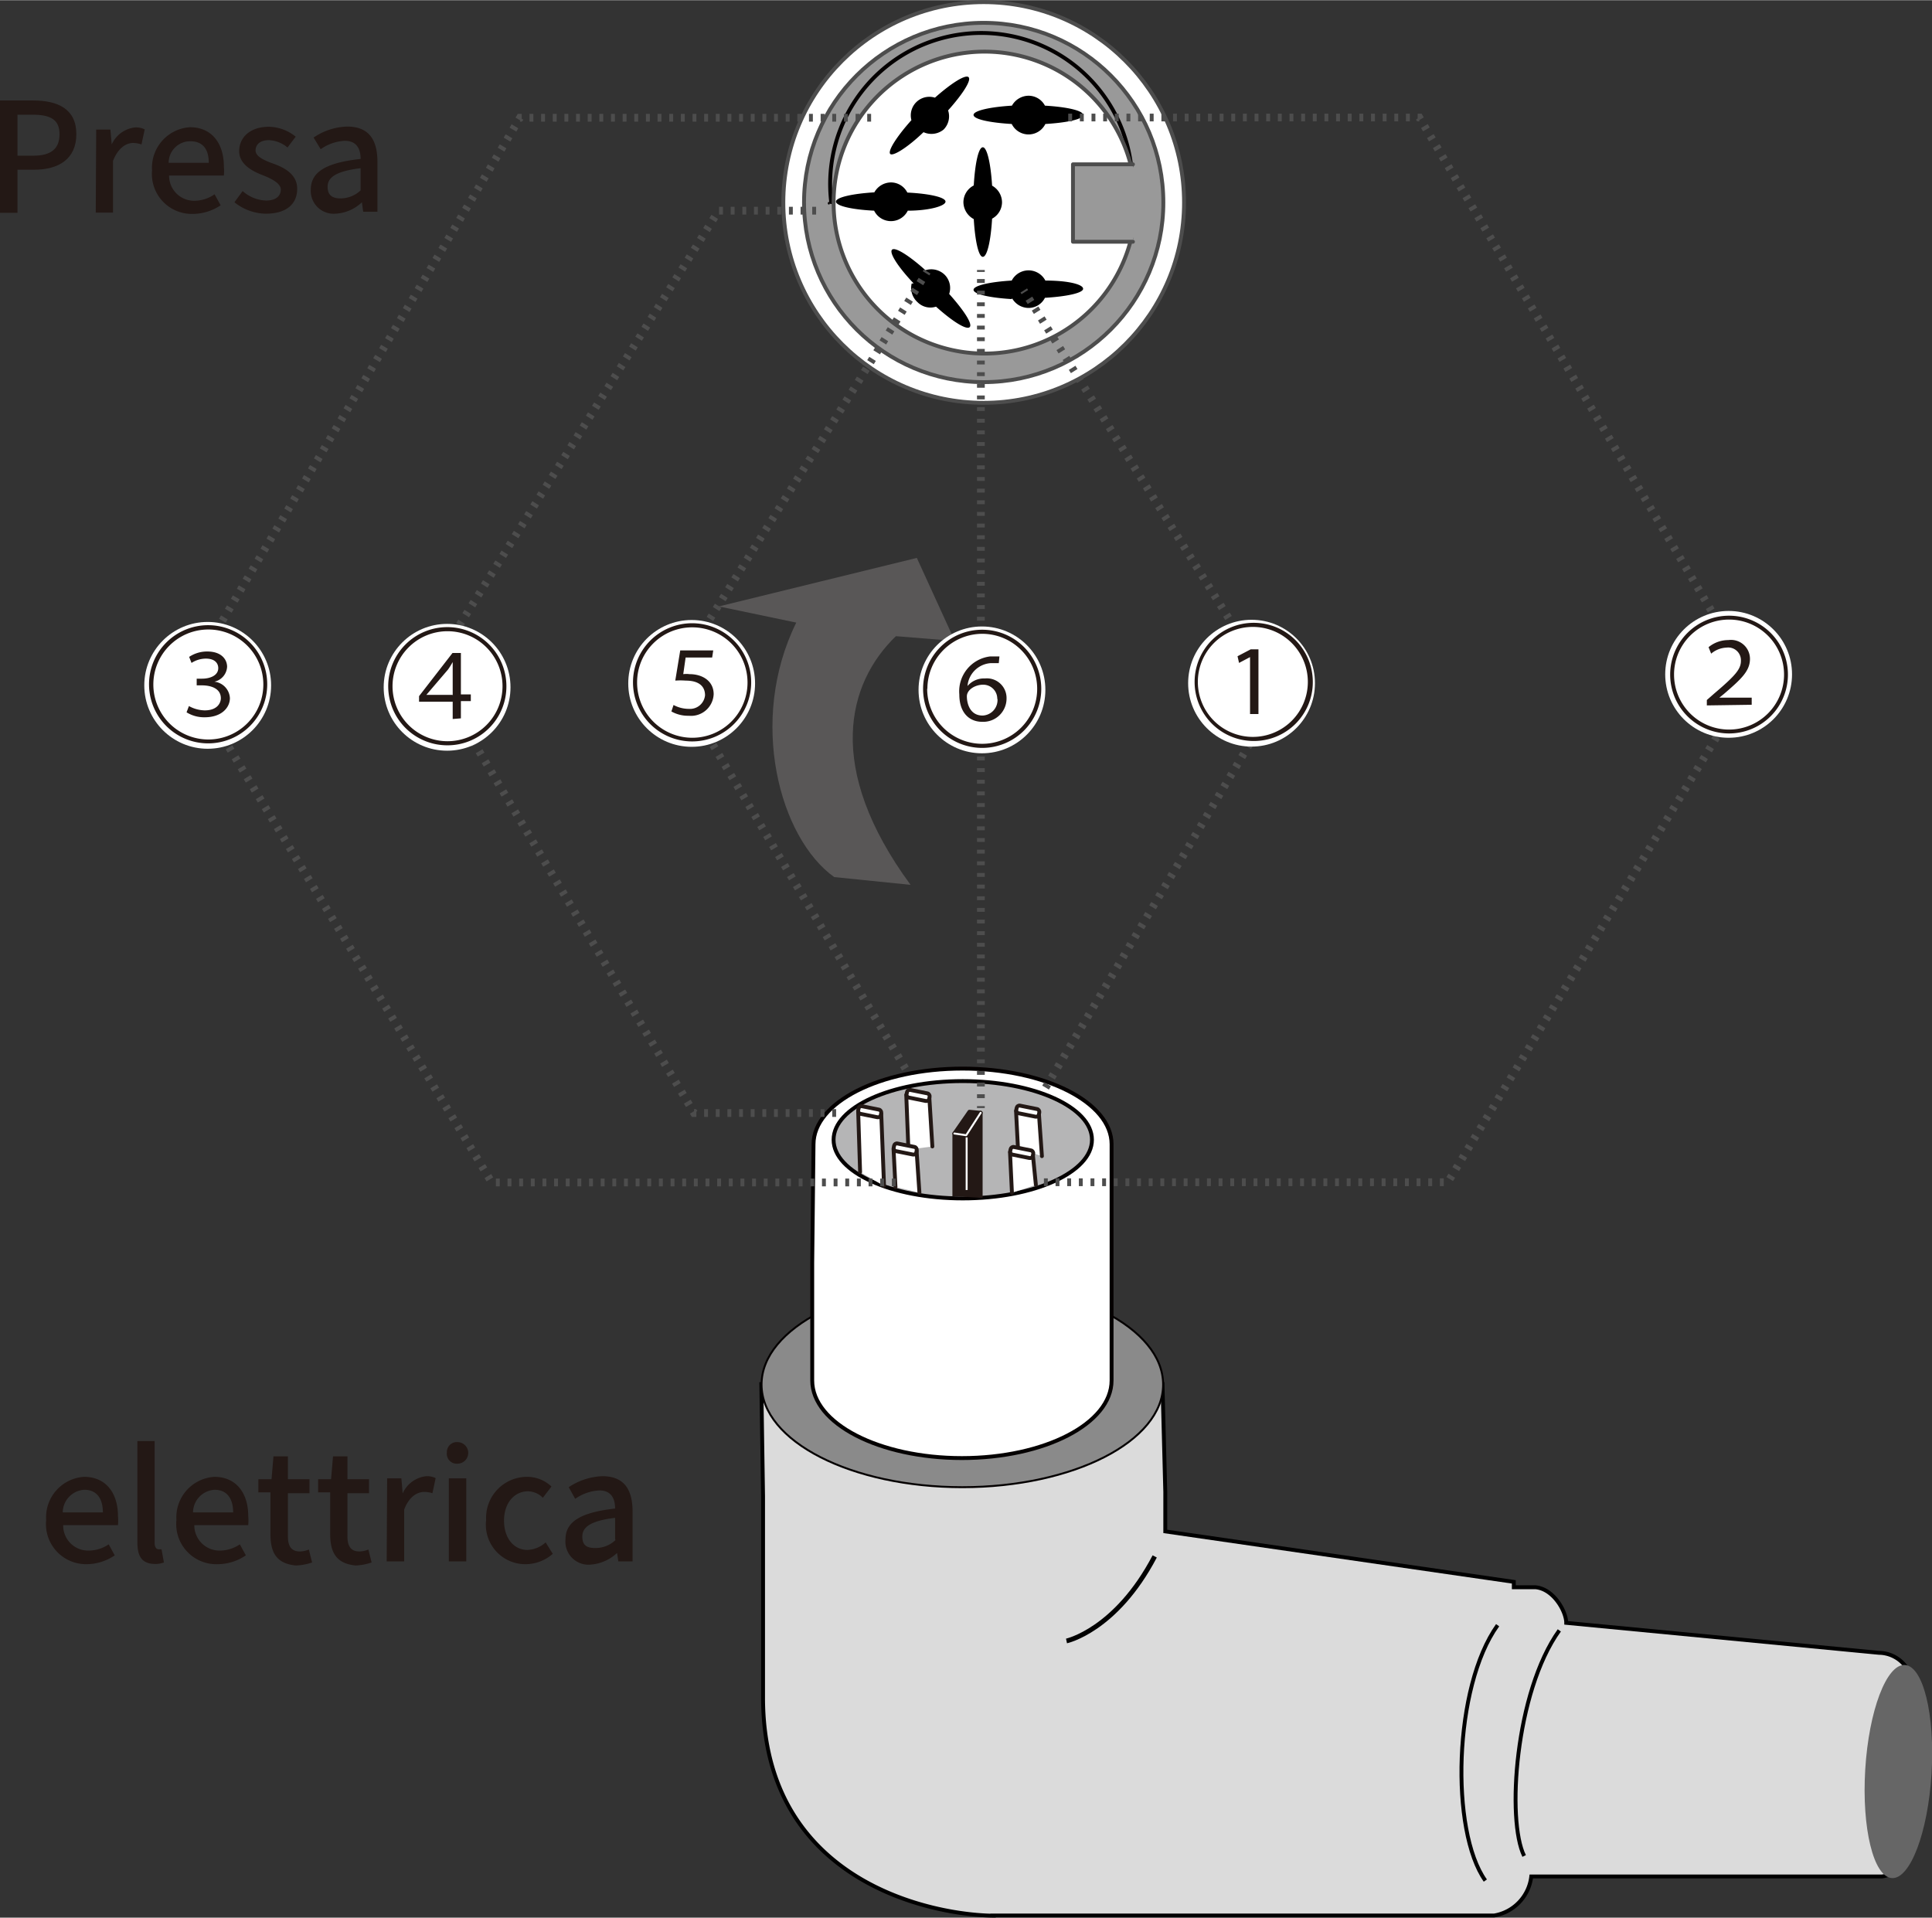 <svg id="レイヤー_1" data-name="レイヤー 1" xmlns="http://www.w3.org/2000/svg" width="31.6mm" height="31.37mm" viewBox="0 0 89.58 88.91"><rect x="0" y="0" width="89.58" height="88.91" fill="#333333" stroke="none"/><defs><style>.cls-1,.cls-2{fill:#dbdbdb;stroke:#000;}.cls-1,.cls-10,.cls-11,.cls-14,.cls-15,.cls-16,.cls-17,.cls-5,.cls-7,.cls-8,.cls-9{stroke-width:0.18px;}.cls-2{stroke-width:0.22px;}.cls-3{fill:#666;}.cls-4{fill:#8a8a8a;}.cls-16,.cls-17,.cls-18,.cls-4,.cls-5,.cls-7{stroke:#040000;}.cls-10,.cls-13,.cls-14,.cls-15,.cls-16,.cls-17,.cls-18,.cls-4,.cls-5,.cls-7,.cls-8{stroke-linecap:round;}.cls-10,.cls-11,.cls-12,.cls-13,.cls-14,.cls-15,.cls-16,.cls-17,.cls-18,.cls-4,.cls-5,.cls-7,.cls-8{stroke-linejoin:round;}.cls-12,.cls-13,.cls-18,.cls-4{stroke-width:0.09px;}.cls-14,.cls-24,.cls-5,.cls-8,.cls-9{fill:#fff;}.cls-13,.cls-16,.cls-18,.cls-19,.cls-20,.cls-23,.cls-6{fill:none;}.cls-7{fill:#b5b5b6;}.cls-10,.cls-11,.cls-8,.cls-9{stroke:#231815;}.cls-19,.cls-20,.cls-9{stroke-miterlimit:10;}.cls-10,.cls-11,.cls-12,.cls-21{fill:#231815;}.cls-12,.cls-13{stroke:#fff;}.cls-14,.cls-15,.cls-19,.cls-20,.cls-23{stroke:#4d4d4d;}.cls-15,.cls-17{fill:#999;}.cls-19,.cls-20,.cls-23{stroke-width:0.36px;}.cls-20{stroke-dasharray:0.18 0.36;}.cls-22{fill:#595757;}.cls-23{stroke-dasharray:0.18 0.36;}</style></defs><path class="cls-1" d="M49.38,88.81H72.74A2.08,2.08,0,0,0,74.46,87H90.72a1.71,1.71,0,0,0,1.46-1.49l-.05-7.24a1.57,1.57,0,0,0-1.55-1.64l-14.5-1.39c0-.53-.59-1.58-1.43-1.65l-1,0v-.25L57.49,71l0-1.83-.13-5H38.76l.08,5.19V78.7c0,8.65,8,10.12,10.79,10.12" transform="translate(-3.46)"/><path class="cls-2" d="M38.79,78.94" transform="translate(-3.46)"/><path class="cls-2" d="M57,72.16c-1.8,3.43-4.09,3.92-4.09,3.92" transform="translate(-3.46)"/><path class="cls-1" d="M72.9,75.35c-2.05,2.85-2.2,9.55-.57,11.84" transform="translate(-3.46)"/><path class="cls-1" d="M75.76,75.59c-2.05,2.86-2.45,8.82-1.63,10.46" transform="translate(-3.46)"/><ellipse class="cls-3" cx="91.48" cy="82.14" rx="4.95" ry="1.54" transform="translate(0.48 168.46) rotate(-86.52)"/><ellipse class="cls-4" cx="44.62" cy="64.19" rx="9.31" ry="4.76"/><path class="cls-5" d="M55,53.05c0-1.94-3.09-3.51-6.91-3.51s-6.91,1.57-6.91,3.51l-.06,5.5V64c0,2,3.11,3.6,6.94,3.6S55,66,55,64v-11Z" transform="translate(-3.46)"/><path class="cls-6" d="M44.32,47.94" transform="translate(-3.46)"/><ellipse class="cls-7" cx="44.64" cy="52.84" rx="5.99" ry="2.72"/><polyline class="cls-8" points="47.2 53.24 47.11 51.5 48.17 51.62 48.31 53.6"/><rect class="cls-9" x="50.57" y="51.34" width="1.07" height="0.36" rx="0.13" transform="translate(7.71 -9.07) rotate(11.37)"/><polyline class="cls-8" points="46.92 55.3 46.83 53.41 47.89 53.53 48.03 54.93"/><rect class="cls-9" x="50.29" y="53.25" width="1.07" height="0.36" rx="0.13" transform="translate(8.08 -8.97) rotate(11.37)"/><polyline class="cls-8" points="39.88 54.34 39.79 51.51 40.86 51.63 40.99 54.98"/><rect class="cls-9" x="43.25" y="51.36" width="1.07" height="0.36" rx="0.13" transform="translate(7.56 -7.62) rotate(11.37)"/><polyline class="cls-8" points="42.12 53.3 42.02 50.76 43.09 50.88 43.23 53.15"/><rect class="cls-9" x="45.49" y="50.61" width="1.07" height="0.36" rx="0.13" transform="translate(7.46 -8.08) rotate(11.37)"/><polyline class="cls-8" points="41.52 55.03 41.43 53.25 42.5 53.37 42.63 55.29"/><rect class="cls-9" x="44.89" y="53.09" width="1.07" height="0.36" rx="0.13" transform="translate(7.94 -7.91) rotate(11.37)"/><polygon class="cls-10" points="44.25 52.55 44.8 52.63 45.47 51.59 44.95 51.54 44.25 52.55"/><polyline class="cls-11" points="44.25 55.46 44.25 52.55 45.47 51.59 45.47 55.53"/><line class="cls-12" x1="44.82" y1="55.17" x2="44.82" y2="52.73"/><polyline class="cls-13" points="44.25 52.55 44.8 52.63 45.47 51.59"/><g id="CIRCLE"><circle class="cls-14" cx="45.61" cy="9.38" r="9.29"/></g><g id="CIRCLE-2" data-name="CIRCLE"><circle class="cls-15" cx="45.61" cy="9.38" r="8.33"/></g><g id="ARC"><path class="cls-16" d="M55.91,7.69A7,7,0,0,0,42,9.36" transform="translate(-3.46)"/></g><g id="ARC-2" data-name="ARC"><path class="cls-14" d="M55.91,7.72a7,7,0,1,0,0,3.33" transform="translate(-3.46)"/></g><polyline class="cls-15" points="52.53 11.2 49.75 11.2 49.75 7.61 52.53 7.61"/><path class="cls-17" d="M56,11.2" transform="translate(-3.46)"/><path class="cls-17" d="M56,7.61" transform="translate(-3.46)"/><g id="LINE"><line class="cls-18" x1="38.43" y1="9.4" x2="38.43" y2="9.43"/></g><path d="M44,8.91c-1,.06-1.78.23-1.78.43s.75.37,1.77.42a.87.87,0,0,0,1.56,0c1,0,1.75-.22,1.75-.42s-.74-.37-1.77-.42a.85.85,0,0,0-.76-.47.89.89,0,0,0-.77.46" transform="translate(-3.46)"/><path d="M50.38,4.89c-1,.06-1.78.23-1.78.43s.75.36,1.77.42a.87.87,0,0,0,1.56,0c1-.06,1.75-.22,1.75-.42s-.74-.37-1.77-.43a.86.86,0,0,0-.76-.46.89.89,0,0,0-.77.46" transform="translate(-3.46)"/><path d="M45.73,5.55c-.69.77-1.1,1.42-1,1.57s.79-.27,1.55-1A.89.89,0,0,0,47.21,6a.87.87,0,0,0,.21-.89c.68-.76,1.09-1.4.95-1.54s-.79.27-1.56.95a.86.86,0,0,0-1.08,1.08" transform="translate(-3.46)"/><path d="M49.46,8.6c-.06-1-.23-1.78-.43-1.78s-.36.74-.42,1.77a.88.88,0,0,0-.48.78.9.9,0,0,0,.48.78c.06,1,.22,1.75.42,1.75s.37-.74.43-1.77a.87.87,0,0,0,.46-.76.89.89,0,0,0-.46-.77" transform="translate(-3.46)"/><path d="M50.38,13.81a.89.89,0,0,0,.77.46.85.85,0,0,0,.76-.47c1-.06,1.77-.22,1.77-.42S53,13,51.93,13a.88.88,0,0,0-1.56,0c-1,.06-1.77.23-1.77.43s.75.37,1.78.43" transform="translate(-3.46)"/><path d="M45.73,13.14A.89.89,0,0,0,46,14a.84.84,0,0,0,.86.21c.77.69,1.41,1.09,1.56.95s-.27-.78-.95-1.54a.87.87,0,0,0-.21-.89.89.89,0,0,0-.89-.21c-.76-.68-1.41-1.09-1.55-.95s.27.79,1,1.56" transform="translate(-3.46)"/><line class="cls-19" x1="45.48" y1="51.37" x2="45.48" y2="51.28"/><line class="cls-20" x1="45.48" y1="50.91" x2="45.48" y2="12.79"/><line class="cls-19" x1="45.48" y1="12.6" x2="45.48" y2="12.51"/><path class="cls-21" d="M5.6,70.47a1.88,1.88,0,0,1,1.76-2c1,0,1.57.74,1.57,1.82a2.21,2.21,0,0,1,0,.42H6.39a1.16,1.16,0,0,0,1.19,1.18,1.67,1.67,0,0,0,.92-.29l.28.51a2.33,2.33,0,0,1-1.3.41A1.86,1.86,0,0,1,5.6,70.47Zm2.63-.35c0-.66-.3-1.05-.86-1.05a1.06,1.06,0,0,0-1,1.05Z" transform="translate(-3.46)"/><path class="cls-21" d="M9.83,71.49V66.81h.8v4.72c0,.22.09.3.19.3l.13,0,.11.61a1.14,1.14,0,0,1-.44.07C10,72.49,9.83,72.11,9.83,71.49Z" transform="translate(-3.46)"/><path class="cls-21" d="M11.64,70.47a1.88,1.88,0,0,1,1.76-2c1,0,1.57.74,1.57,1.82a2.21,2.21,0,0,1,0,.42h-2.5a1.17,1.17,0,0,0,1.19,1.18,1.67,1.67,0,0,0,.92-.29l.28.51a2.33,2.33,0,0,1-1.3.41A1.86,1.86,0,0,1,11.64,70.47Zm2.63-.35c0-.66-.3-1.05-.86-1.05a1.06,1.06,0,0,0-1,1.05Z" transform="translate(-3.46)"/><path class="cls-21" d="M16,71.13V69.19h-.56v-.61l.61,0,.09-1.06h.67v1.06h1v.65h-1v2c0,.46.16.7.56.7a1.12,1.12,0,0,0,.41-.09l.15.6a2.51,2.51,0,0,1-.76.14C16.29,72.49,16,72,16,71.13Z" transform="translate(-3.46)"/><path class="cls-21" d="M18.77,71.13V69.19h-.56v-.61l.6,0,.09-1.06h.67v1.06h1v.65h-1v2c0,.46.16.7.56.7a1.12,1.12,0,0,0,.41-.09l.15.6a2.5,2.5,0,0,1-.75.14C19.07,72.49,18.77,72,18.77,71.13Z" transform="translate(-3.46)"/><path class="cls-21" d="M21.41,68.54h.66l.06.7h0a1.35,1.35,0,0,1,1.1-.8.89.89,0,0,1,.43.09l-.15.7a1.16,1.16,0,0,0-.38-.06c-.32,0-.7.21-.93.82v2.4h-.81Z" transform="translate(-3.46)"/><path class="cls-21" d="M24.18,67.34a.46.46,0,0,1,.49-.48.48.48,0,1,1,0,1A.46.46,0,0,1,24.18,67.34Zm.09,1.2h.81v3.85h-.81Z" transform="translate(-3.46)"/><path class="cls-21" d="M26,70.47a1.9,1.9,0,0,1,1.9-2,1.64,1.64,0,0,1,1.13.45l-.4.52a1,1,0,0,0-.68-.3c-.65,0-1.12.55-1.12,1.36s.45,1.36,1.09,1.36a1.35,1.35,0,0,0,.84-.35l.33.53a1.92,1.92,0,0,1-1.25.48A1.83,1.83,0,0,1,26,70.47Z" transform="translate(-3.46)"/><path class="cls-21" d="M29.68,71.37c0-.82.7-1.25,2.3-1.43,0-.45-.17-.84-.73-.84a2.13,2.13,0,0,0-1.12.39l-.3-.54a3,3,0,0,1,1.56-.51c1,0,1.4.61,1.4,1.64v2.31h-.66L32.07,72h0a2,2,0,0,1-1.23.54A1.07,1.07,0,0,1,29.68,71.37Zm2.3,0v-1c-1.14.14-1.52.43-1.52.87s.25.53.6.53A1.34,1.34,0,0,0,32,71.4Z" transform="translate(-3.46)"/><path class="cls-21" d="M3.46,4.65H5c1.15,0,2,.4,2,1.56S6.17,7.86,5.05,7.86H4.27v2H3.46ZM5,7.21c.83,0,1.22-.32,1.22-1s-.43-.9-1.25-.9H4.27v1.9Z" transform="translate(-3.46)"/><path class="cls-21" d="M7.92,6h.66l.06.69h0a1.34,1.34,0,0,1,1.09-.79.93.93,0,0,1,.44.09l-.15.7a1.18,1.18,0,0,0-.39-.07c-.31,0-.69.22-.93.83v2.4h-.8Z" transform="translate(-3.46)"/><path class="cls-21" d="M10.51,7.89a1.88,1.88,0,0,1,1.76-2c1,0,1.57.74,1.57,1.82a2.3,2.3,0,0,1,0,.42H11.3a1.16,1.16,0,0,0,1.19,1.17A1.66,1.66,0,0,0,13.41,9l.28.51a2.34,2.34,0,0,1-1.31.4A1.85,1.85,0,0,1,10.51,7.89Zm2.63-.35c0-.66-.3-1-.86-1a1,1,0,0,0-1,1Z" transform="translate(-3.46)"/><path class="cls-21" d="M14.33,9.37l.38-.52a1.72,1.72,0,0,0,1.09.44c.46,0,.68-.22.68-.51s-.44-.51-.85-.67S14.55,7.64,14.55,7s.51-1.13,1.37-1.13a2,2,0,0,1,1.25.46l-.38.5a1.43,1.43,0,0,0-.86-.34c-.42,0-.62.21-.62.48s.38.45.8.6,1.13.45,1.13,1.17S16.73,9.9,15.78,9.9A2.38,2.38,0,0,1,14.33,9.37Z" transform="translate(-3.46)"/><path class="cls-21" d="M17.87,8.79c0-.83.7-1.25,2.31-1.43,0-.45-.17-.84-.74-.84a2.1,2.1,0,0,0-1.11.39L18,6.37a2.9,2.9,0,0,1,1.56-.51c1,0,1.4.61,1.4,1.63V9.81h-.66l-.06-.44h0A1.91,1.91,0,0,1,19,9.9,1.06,1.06,0,0,1,17.87,8.79Zm2.31,0v-1c-1.15.14-1.53.43-1.53.86s.26.54.6.54A1.36,1.36,0,0,0,20.18,8.82Z" transform="translate(-3.46)"/><path class="cls-22" d="M45,29.49c-2.24,2.16-3.32,6.09.68,11.53l-3.54-.36c-2.54-1.81-4-7.26-1.76-11.8l-3.59-.75,9.18-2.25,1.76,3.85Z" transform="translate(-3.46)"/><polyline class="cls-23" points="37.84 9.76 33.32 9.76 19.99 31.08 32.18 51.6 38.91 51.6"/><polyline class="cls-23" points="40.39 5.45 24.11 5.45 8.71 31.48 22.8 54.82 41.76 54.82"/><polyline class="cls-23" points="41.98 49.54 31.21 31.42 42.99 12.58"/><polyline class="cls-23" points="48.48 50.42 59.24 32.29 47.47 13.46"/><polyline class="cls-23" points="49.53 5.44 65.81 5.44 81.22 31.47 67.13 54.81 48.16 54.81"/><circle class="cls-24" cx="58.03" cy="31.67" r="2.94"/><path class="cls-21" d="M61.59,34.35a2.74,2.74,0,1,1,2.74-2.73A2.73,2.73,0,0,1,61.59,34.35ZM59,31.62a2.55,2.55,0,1,0,2.55-2.56A2.55,2.55,0,0,0,59,31.62Zm2.42-1.16h0l-.51.27-.07-.31.61-.32h.36v3h-.39Z" transform="translate(-3.46)"/><circle class="cls-24" cx="20.73" cy="31.86" r="2.94"/><path class="cls-21" d="M24.21,34.55a2.74,2.74,0,1,1,2.73-2.74A2.73,2.73,0,0,1,24.21,34.55Zm-2.55-2.74a2.55,2.55,0,1,0,2.55-2.55A2.55,2.55,0,0,0,21.66,31.81Zm2.79,1.52v-.8H22.89v-.26l1.55-2h.39v1.92h.46v.31h-.46v.8Zm0-1.11V31.06c0-.1,0-.26,0-.37h0c-.07.12-.14.24-.22.35l-1,1.17h1.19Z" transform="translate(-3.46)"/><circle class="cls-24" cx="32.07" cy="31.68" r="2.94"/><path class="cls-21" d="M35.56,34.37a2.74,2.74,0,1,1,2.73-2.74A2.74,2.74,0,0,1,35.56,34.37ZM33,31.63a2.56,2.56,0,1,0,2.56-2.55A2.55,2.55,0,0,0,33,31.63Zm3.48-1.15H35.25l-.11.77a1.17,1.17,0,0,1,.29,0c.59,0,1.12.31,1.12.93a1.05,1.05,0,0,1-1.15,1,1.57,1.57,0,0,1-.81-.2l.1-.3a1.49,1.49,0,0,0,.71.18.7.7,0,0,0,.75-.63c0-.39-.25-.68-.9-.68a3.08,3.08,0,0,0-.48,0L35,30.15h1.53Z" transform="translate(-3.46)"/><circle class="cls-24" cx="45.53" cy="31.98" r="2.94"/><path class="cls-21" d="M49,34.67a2.74,2.74,0,1,1,2.74-2.74A2.74,2.74,0,0,1,49,34.67Zm-2.55-2.74A2.55,2.55,0,1,0,49,29.38,2.55,2.55,0,0,0,46.46,31.93Zm3.32-1.19h-.1l-.28,0a1.16,1.16,0,0,0-1.07,1.06h0a1,1,0,0,1,.81-.35.91.91,0,0,1,1,.93A1.08,1.08,0,0,1,49,33.46c-.59,0-1.06-.41-1.06-1.27a1.63,1.63,0,0,1,1.42-1.76l.44,0Zm-.07,1.66a.65.65,0,0,0-.66-.66c-.36,0-.75.23-.75.54s.13.89.73.89A.72.72,0,0,0,49.71,32.4Z" transform="translate(-3.46)"/><circle class="cls-24" cx="80.15" cy="31.26" r="2.94"/><path class="cls-21" d="M83.63,34a2.73,2.73,0,1,1,2.73-2.73A2.73,2.73,0,0,1,83.63,34Zm-2.55-2.73a2.55,2.55,0,1,0,2.55-2.55A2.55,2.55,0,0,0,81.08,31.22ZM82.6,32.7v-.25l.33-.29c1-.85,1.25-1.14,1.25-1.53a.59.59,0,0,0-.67-.61,1.17,1.17,0,0,0-.71.28L82.68,30a1.44,1.44,0,0,1,.92-.33.88.88,0,0,1,1,.87c0,.57-.41.94-1.21,1.63l-.21.17h1.5v.33Z" transform="translate(-3.46)"/><circle class="cls-24" cx="9.63" cy="31.77" r="2.94"/><path class="cls-21" d="M13.12,34.46a2.74,2.74,0,1,1,2.73-2.73A2.74,2.74,0,0,1,13.12,34.46Zm-2.55-2.73a2.55,2.55,0,1,0,2.55-2.55A2.55,2.55,0,0,0,10.57,31.73Zm1.65,1a1.56,1.56,0,0,0,.73.2c.63,0,.75-.39.75-.56,0-.48-.5-.6-.88-.6h-.24v-.31h.25c.36,0,.75-.14.75-.49,0-.2-.13-.44-.58-.44a1.23,1.23,0,0,0-.66.2l-.11-.28a1.5,1.5,0,0,1,.84-.25c.67,0,.92.38.92.71a.75.75,0,0,1-.59.69h0a.81.81,0,0,1,.72.76c0,.43-.37.89-1.17.89a1.54,1.54,0,0,1-.84-.23Z" transform="translate(-3.46)"/></svg>